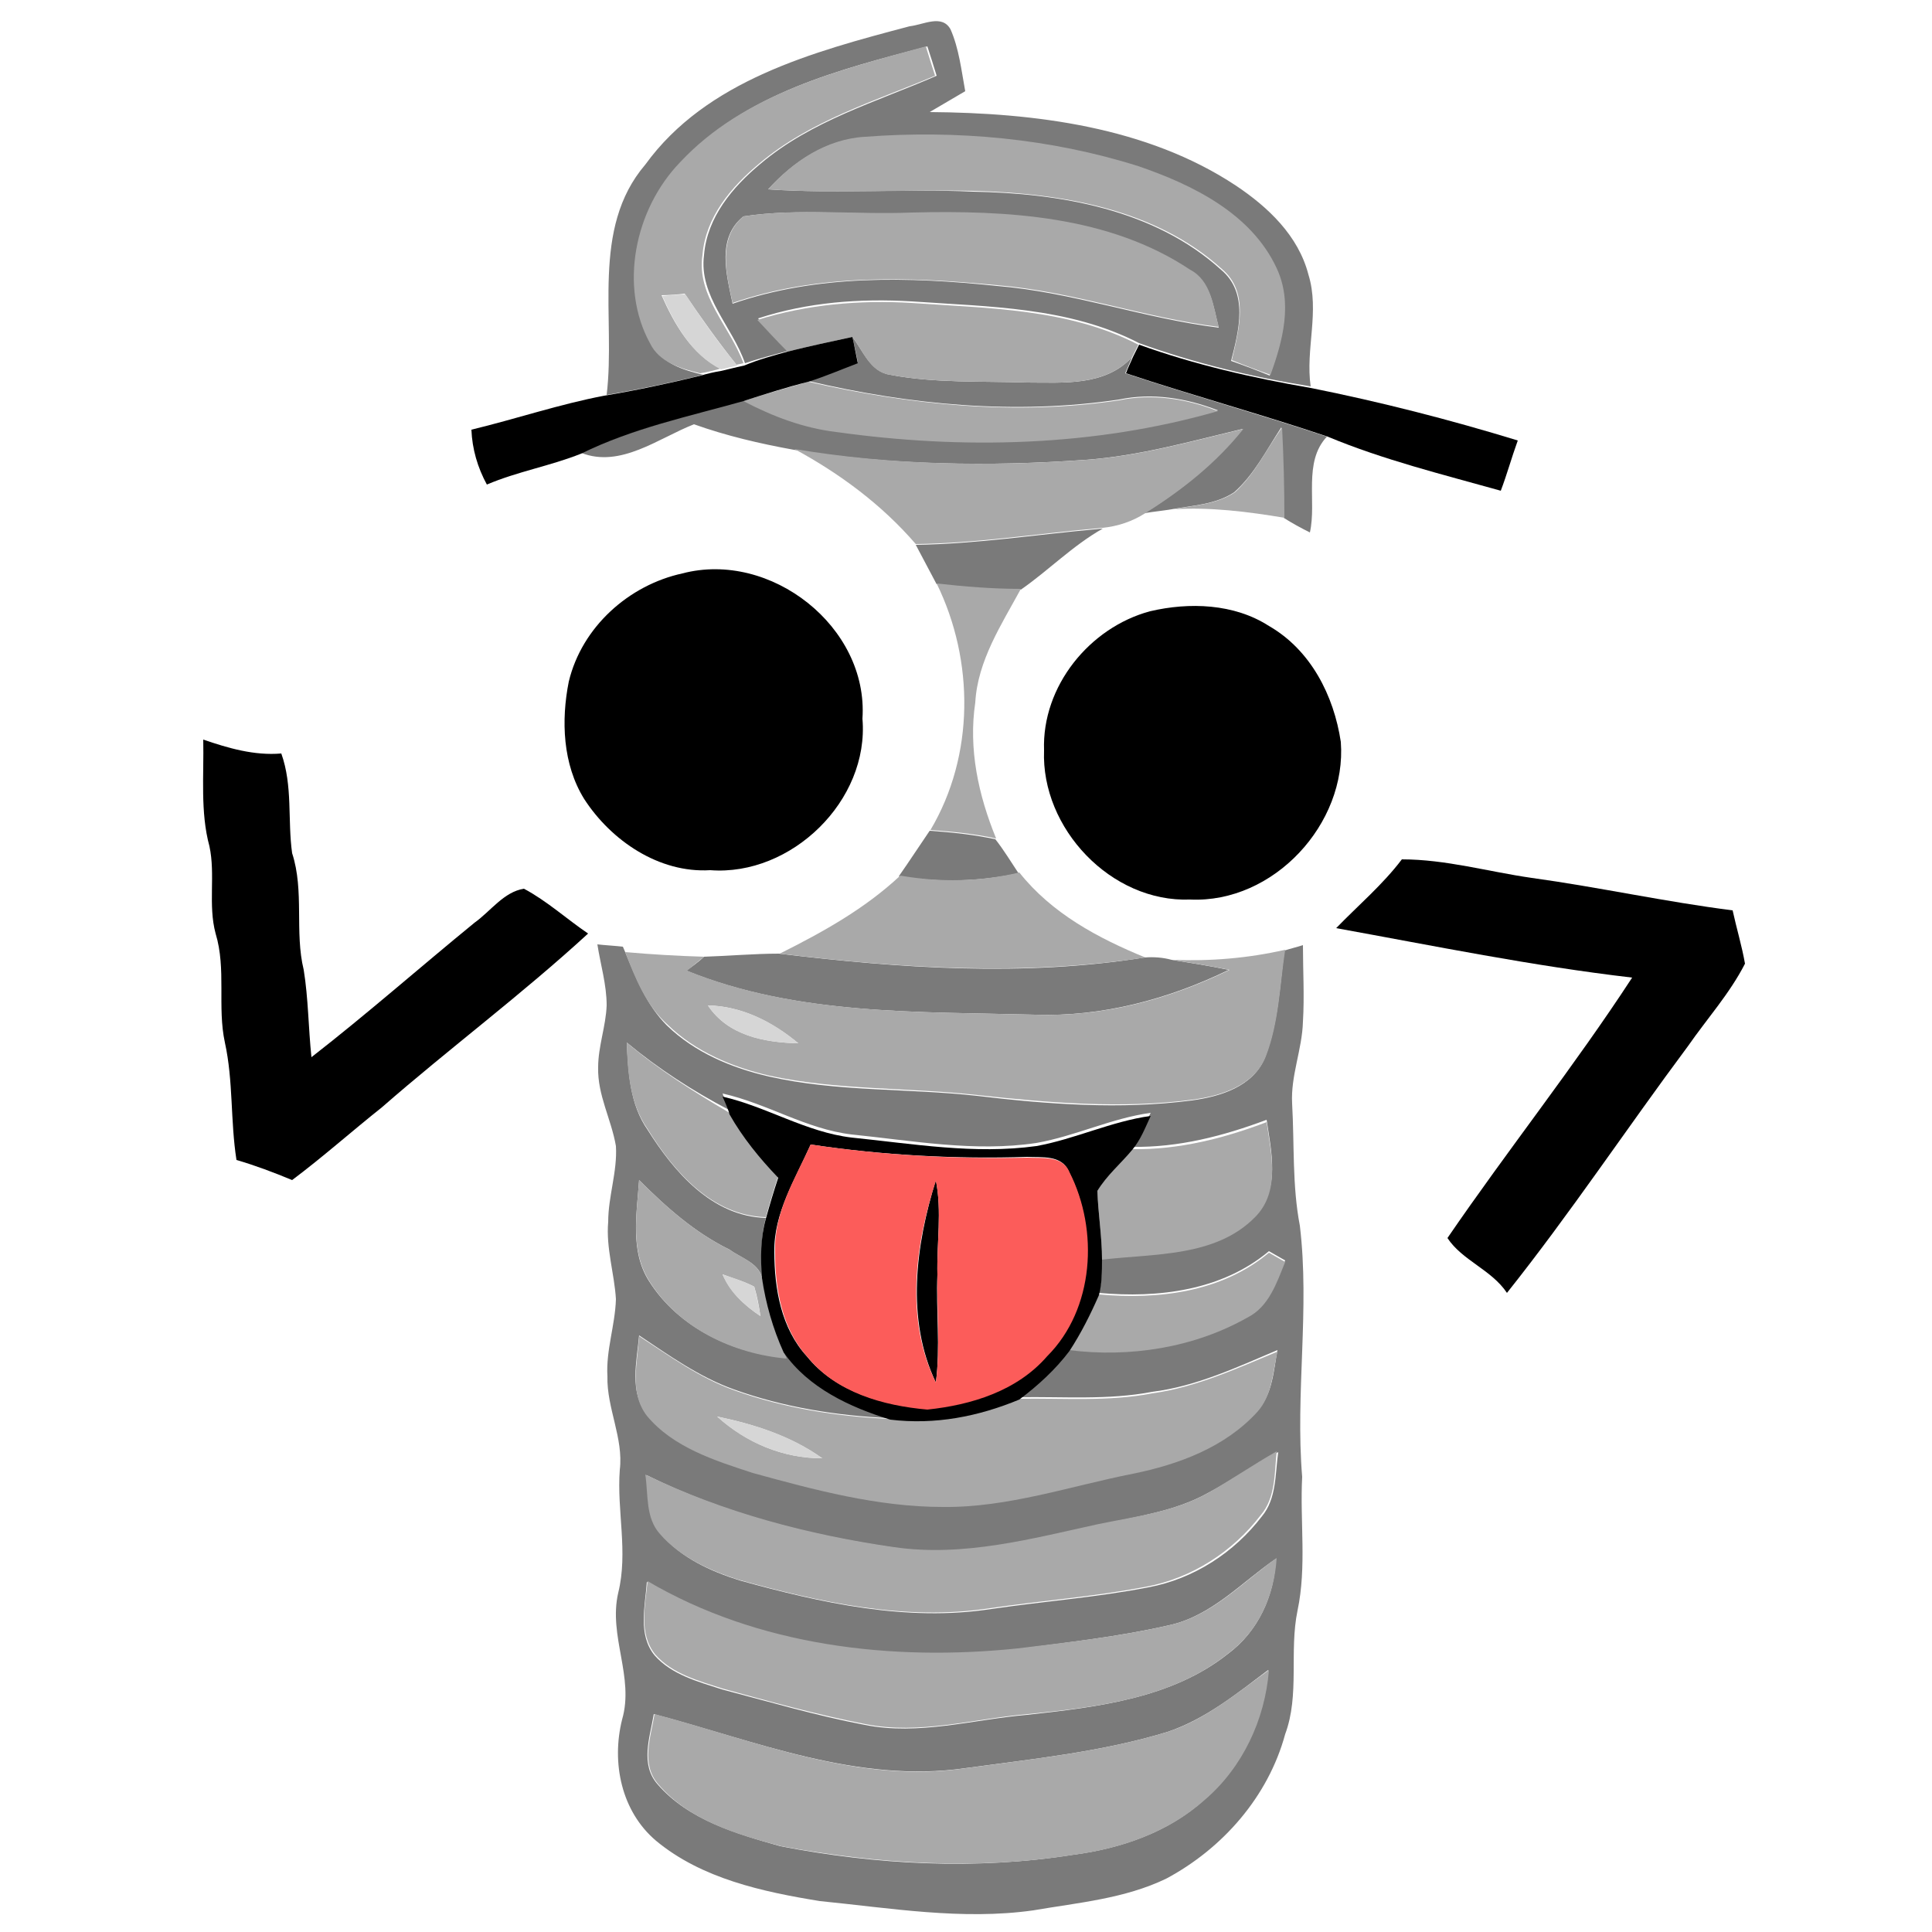 <?xml version="1.0" encoding="utf-8"?>
<!-- Generator: Adobe Illustrator 26.0.3, SVG Export Plug-In . SVG Version: 6.00 Build 0)  -->
<svg version="1.1" id="Layer_1" xmlns="http://www.w3.org/2000/svg" xmlns:xlink="http://www.w3.org/1999/xlink" x="0px" y="0px"
	 viewBox="0 0 250 250" style="enable-background:new 0 0 250 250;" xml:space="preserve">
<style type="text/css">
	.st0{fill:#7A7A7A;}
	.st1{fill:#A9A9A9;}
	.st2{fill:#D6D6D6;}
	.st3{fill:#FC5C5A;}
</style>
<g id="_x23_7a7a7aff">
	<path class="st0" d="M117.7,3.4c1.8-0.2,4.2-1.6,5.3,0.4c1.1,2.5,1.4,5.3,1.9,8c-1.5,0.9-3.1,1.8-4.6,2.7
		c13.6,0.1,28.1,1.9,39.6,9.5c4.2,2.8,8.1,6.5,9.4,11.5c1.5,4.8-0.4,9.7,0.3,14.5c-7.5-1.2-15-3-22.2-5.6
		c-9.1-4.7-19.5-4.7-29.4-5.4c-6.7-0.4-13.5,0.1-19.9,2.2c1.2,1.5,2.6,2.8,3.9,4.2c-1.9,0.5-3.8,1-5.6,1.6c-1.6-4.7-6-8.7-5.3-14
		c0.4-4.9,3.7-8.8,7.3-11.8c6.6-5.6,15-8,22.8-11.4c-0.4-1.3-0.8-2.6-1.2-3.8c-11.3,3-23.5,6-31.8,15c-5.9,6.1-8,16.1-3.7,23.6
		c1.2,2.5,4,3.3,6.5,3.9c-4.1,1-8.3,1.9-12.5,2.6c1.2-9.9-2.1-21.5,5-29.8C91.4,10.4,105.2,6.7,117.7,3.4 M99.4,24.5
		c8.8,0.6,17.7-0.1,26.5,0.3c11.3,0.2,23.5,2.3,32.1,10.1c3.6,3,2.3,7.9,1.3,11.8c1.7,0.6,3.3,1.2,5,1.9c1.6-4.4,2.9-9.4,0.8-13.8
		c-3.3-7.1-10.9-10.7-17.9-13.2C136,18,123.9,16.9,112,17.8C107,18,102.7,20.9,99.4,24.5 M96.2,28c-3.5,2.8-2.2,7.5-1.4,11.3
		c11-3.8,22.8-3.5,34.2-2.3c9.8,0.8,19,4.2,28.7,5.4c-0.7-2.7-1-5.9-3.7-7.4c-10.5-7-23.7-7.7-36-7.4C110.8,27.9,103.4,26.9,96.2,28
		z"/>
	<path class="st0" d="M110.3,43.6c1.4,1.8,2.3,4.5,4.9,4.9c5.8,1.1,11.8,0.8,17.7,1c4.7,0,10.1,0.5,13.6-3.3
		c-0.2,0.5-0.7,1.6-0.9,2.1c8.7,2.9,17.4,5.3,26.1,8.2c-3.1,3.3-1.3,8.4-2.2,12.4c-1.2-0.6-2.3-1.2-3.4-1.9c0-3.9-0.1-7.8-0.3-11.7
		c-1.9,2.9-3.5,6.1-6.1,8.4c-2.4,1.6-5.4,1.7-8.1,2.2c-1.2,0.2-2.3,0.3-3.5,0.5c4.8-3,9.1-6.5,12.7-10.9c-6.7,1.6-13.4,3.5-20.3,4
		c-12.6,0.9-25.3,0.7-37.8-1.3c-4.4-0.8-8.7-1.8-12.9-3.3c-4.6,1.8-9.5,5.7-14.6,3.7c6.7-3.2,13.9-4.8,21-6.8c3.8,2,7.8,3.5,12,4
		c16.4,2.3,33.4,1.9,49.4-2.7c-4.1-1.6-8.5-2.3-12.8-1.4c-13.4,2-27,0.7-40.2-2.4c2.1-0.8,4.2-1.6,6.4-2.4
		C110.9,46.2,110.5,44.5,110.3,43.6z"/>
	<path class="st0" d="M118.5,70.5c7.7-0.1,15.4-1.3,23.1-2c0.3,0,0.8-0.1,1.1-0.1c-3.9,2.2-7,5.4-10.6,7.9c-3.6,0-7.2-0.3-10.9-0.7
		C120.3,73.9,119.4,72.2,118.5,70.5z"/>
	<path class="st0" d="M120.3,107.5c2.9,0.2,5.7,0.5,8.5,1.1c1.1,1.4,2,2.9,3,4.4c-5.1,1.1-10.3,1.2-15.5,0.4
		C117.7,111.4,119,109.4,120.3,107.5z"/>
	<path class="st0" d="M77.3,122.2c0.8,0.1,2.5,0.2,3.3,0.3l0.3,0.7c1.4,3.4,2.8,6.9,5.4,9.5c3.6,3.5,8.4,5.5,13.2,6.6
		c8.8,2,17.9,1.5,26.9,2.5c9.2,1.1,18.6,1.8,27.8,0.6c3.7-0.5,8-1.8,9.5-5.6c1.7-4.4,1.9-9.2,2.5-13.8c0.6-0.2,1.8-0.5,2.4-0.7
		c0,3.3,0.2,6.6,0,9.9c-0.1,3.6-1.6,7-1.4,10.6c0.3,5.3,0,10.6,1,15.8c1.3,10.8-0.6,21.7,0.3,32.5c-0.3,5.8,0.6,11.6-0.6,17.3
		c-1.1,5.3,0.3,10.9-1.6,16c-2.2,8.1-8.1,14.8-15.4,18.7c-5.4,2.6-11.4,3.1-17.2,4.1c-9.2,1.3-18.5-0.3-27.6-1.2
		c-7.4-1.2-15.3-2.9-21.2-7.8c-4.5-3.8-5.8-10.1-4.4-15.7c1.6-5.5-1.8-10.8-0.5-16.4c1.3-5.3-0.2-10.6,0.2-15.9
		c0.5-4.1-1.7-8-1.6-12.1c-0.2-3.4,1-6.6,1.1-10c-0.2-3.3-1.3-6.6-1-10c0-3.3,1.2-6.5,1-9.8c-0.6-3.5-2.4-6.6-2.3-10.2
		c0-2.7,1-5.3,1.1-8C78.5,127.4,77.7,124.8,77.3,122.2 M81.1,134.9c0.2,3.9,0.4,8,2.7,11.3c3.4,5.4,8.3,11.2,15.3,11.4
		c-0.7,2.5-0.6,5.2-0.5,7.7c-0.5-1.9-2.7-2.5-4.2-3.6c-4.5-2.2-8.2-5.5-11.7-9c-0.3,4.4-1.2,9.2,1.3,13.1c3.8,6,10.8,9.3,17.7,9.9
		l-0.4-0.9c3.2,4.6,8.6,7.1,13.8,8.7c-6.8-0.3-13.7-1.4-20.1-3.7c-4.5-1.6-8.4-4.4-12.3-7c-0.3,3.4-1.3,7.3,1,10.2
		c3.4,4.1,8.7,5.8,13.7,7.4c8,2.2,16.2,4.4,24.6,4.4c8.4,0.1,16.4-2.7,24.6-4.3c5.9-1.2,12-3.4,16.1-8c2-2.1,2.1-5.2,2.6-7.8
		c-5.2,2.2-10.5,4.7-16.2,5.4c-5.7,1.1-11.6,0.6-17.3,0.7c2.4-1.8,4.7-3.9,6.5-6.3c7.9,1,16.1-0.3,23.1-4.2c2.8-1.4,3.7-4.5,4.9-7.2
		c-0.5-0.3-1.6-0.9-2.1-1.2c-6.1,5.1-14.3,6.1-22,5.4c0.4-1.5,0.4-3.1,0.4-4.6c6.7-0.8,14.7-0.3,19.8-5.5c3.3-3.3,2.1-8.2,1.5-12.3
		c-5.6,2.1-11.4,3.6-17.4,3.5c1-1.3,1.6-2.9,2.4-4.4c-5.1,0.7-9.7,3-14.8,3.9c-8,1.2-16-0.3-23.9-1.1c-5.9-0.7-10.9-4-16.7-5.3
		c0.2,0.5,0.6,1.6,0.8,2.1C89.7,141.2,85.2,138.3,81.1,134.9 M156.3,193.2c-4.3,2.4-9.2,3-13.9,4.1c-8.7,1.8-17.6,4.3-26.5,3
		c-11.1-1.6-22.1-4.4-32.2-9.4c0.3,2.6,0,5.6,1.9,7.7c2.6,3,6.3,4.7,10.1,5.9c10.5,2.9,21.6,5.4,32.6,3.7c6.8-1,13.6-1.5,20.3-2.8
		c5.9-1.1,11.1-4.5,14.7-9.2c1.9-2.3,1.7-5.5,2.1-8.3C162.2,189.6,159.3,191.6,156.3,193.2 M151.3,210.3c-6.5,1.5-13.1,2.2-19.7,3.1
		c-16.3,1.7-33.6-0.3-47.9-8.7c-0.2,3.1-1.2,6.8,1,9.5c2.2,2.5,5.6,3.4,8.7,4.4c6.1,1.6,12.2,3.4,18.5,4.6c7,1.4,14-0.7,21-1.3
		c9-1,18.7-2.1,26-7.9c3.9-2.9,6-7.5,6.2-12.3C160.7,204.7,156.8,209.1,151.3,210.3 M151.1,224.1c-8.5,2.6-17.4,3.5-26.2,4.7
		c-13.9,2-27.1-3.5-40.3-7c-0.5,3-1.8,6.5,0.5,9.1c4,4.6,10.2,6.4,15.9,8c12.4,2.4,25.3,3.1,37.9,1.1c6.1-0.8,12.3-2.9,16.9-7.1
		c4.9-4.2,7.8-10.4,8.3-16.8C160.1,219.1,156.1,222.4,151.1,224.1z"/>
	<path class="st0" d="M91.1,123.8c3.2-0.1,6.5-0.4,9.7-0.4c15.7,1.9,31.7,3,47.3,0.5c1.2-0.1,2.4,0,3.5,0.3c2.5,0.4,5,0.8,7.4,1.3
		c-7.8,3.8-16.4,6.1-25.1,5.8c-15.1-0.4-30.8,0.1-45.1-5.7C89.4,125.2,90.6,124.3,91.1,123.8z"/>
</g>
<g id="_x23_a9a9a9ff">
	<path class="st1" d="M88,21c8.3-8.9,20.5-11.9,31.8-15c0.4,1.3,0.8,2.6,1.2,3.8c-7.8,3.3-16.2,5.8-22.8,11.4
		c-3.6,3-6.9,6.9-7.3,11.8c-0.8,5.3,3.6,9.3,5.3,14l-0.9,0.2c-2.4-3-4.6-6.1-6.7-9.2c-0.8,0.1-2.2,0.2-3,0.2
		c1.7,3.8,3.8,7.5,7.6,9.5c-0.6,0.2-1.9,0.5-2.6,0.6c-2.5-0.6-5.3-1.4-6.5-3.9C80.1,37.1,82.1,27.1,88,21z"/>
	<path class="st1" d="M99.4,24.5c3.2-3.6,7.5-6.5,12.5-6.8c11.9-0.9,24,0.2,35.4,3.8c7,2.4,14.6,6.1,17.9,13.2
		c2.1,4.5,0.8,9.4-0.8,13.8c-1.7-0.6-3.3-1.2-5-1.9c0.9-3.9,2.3-8.8-1.3-11.8c-8.6-7.8-20.8-9.8-32.1-10.1
		C117.1,24.5,108.3,25.1,99.4,24.5z"/>
	<path class="st1" d="M96.2,28c7.2-1.1,14.5-0.2,21.8-0.5c12.3-0.3,25.5,0.4,36,7.4c2.7,1.4,3,4.7,3.7,7.4
		c-9.7-1.2-18.9-4.6-28.7-5.4c-11.4-1.1-23.2-1.5-34.2,2.3C94,35.6,92.8,30.8,96.2,28z"/>
	<path class="st1" d="M98,41.4c6.4-2,13.2-2.6,19.9-2.2c9.9,0.7,20.3,0.7,29.4,5.4c-0.2,0.4-0.6,1.2-0.8,1.6
		c-3.5,3.8-9,3.3-13.6,3.3c-5.9-0.2-11.9,0.1-17.7-1c-2.6-0.3-3.5-3.1-4.9-4.9c-2.8,0.6-5.6,1.2-8.4,1.9
		C100.6,44.2,99.3,42.8,98,41.4z"/>
	<path class="st1" d="M96.2,51.9c2.8-0.9,5.6-1.7,8.4-2.5c13.1,3,26.8,4.4,40.2,2.4c4.3-0.9,8.8-0.2,12.8,1.4c-16,4.6-33,5-49.4,2.7
		C104,55.4,100,53.9,96.2,51.9z"/>
	<path class="st1" d="M140.6,59.5c6.9-0.5,13.6-2.4,20.3-4c-3.5,4.4-7.9,7.9-12.7,10.9c-1.7,1.1-3.6,1.7-5.5,1.9
		c-0.3,0-0.8,0.1-1.1,0.1c-7.7,0.7-15.3,1.9-23.1,2c-4.4-5.1-9.8-9.1-15.7-12.3C115.3,60.2,128,60.4,140.6,59.5z"/>
	<path class="st1" d="M159.8,63.7c2.6-2.4,4.1-5.6,6.1-8.4c0.2,3.9,0.3,7.8,0.3,11.7c-4.8-0.8-9.6-1.4-14.4-1.1
		C154.4,65.4,157.4,65.3,159.8,63.7z"/>
	<path class="st1" d="M121.2,75.5c3.6,0.4,7.2,0.7,10.9,0.7c-2.5,4.6-5.6,9.3-5.9,14.7c-0.9,6,0.4,12,2.7,17.6
		c-2.8-0.6-5.7-0.9-8.5-1.1C126.1,97.8,126.1,85.5,121.2,75.5z"/>
	<path class="st1" d="M131.9,112.9c4.2,5.3,10.2,8.5,16.3,11c-15.7,2.4-31.7,1.4-47.3-0.5c5.6-2.8,11-5.8,15.6-10.1
		C121.6,114.2,126.8,114.1,131.9,112.9z"/>
	<path class="st1" d="M80.9,123.2c3.4,0.3,6.8,0.5,10.2,0.6c-0.6,0.5-1.7,1.4-2.2,1.8c14.3,5.8,30,5.3,45.1,5.7
		c8.8,0.3,17.3-2,25.1-5.8c-2.5-0.5-4.9-0.9-7.4-1.3c4.9,0.2,9.8-0.2,14.6-1.3c-0.7,4.6-0.8,9.4-2.5,13.8c-1.5,3.8-5.8,5.1-9.5,5.6
		c-9.2,1.2-18.6,0.4-27.8-0.6c-8.9-1-18.1-0.6-26.9-2.5c-4.8-1.1-9.6-3.1-13.2-6.6C83.6,130.1,82.2,126.6,80.9,123.2 M91.6,130.1
		c2.6,3.9,7.3,4.8,11.7,4.9C99.9,132.2,96,130.2,91.6,130.1z"/>
	<path class="st1" d="M81.1,134.9c4.1,3.5,8.7,6.4,13.3,9.1c1.7,3,3.9,5.8,6.3,8.2c-0.6,1.8-1.1,3.5-1.6,5.3
		c-7-0.2-11.9-5.9-15.3-11.4C81.5,142.8,81.2,138.7,81.1,134.9z"/>
	<path class="st1" d="M146.5,148.7c6,0.1,11.9-1.4,17.4-3.5c0.6,4.1,1.8,9-1.5,12.3c-5.1,5.2-13.1,4.7-19.8,5.5c0-3-0.5-5.9-0.6-8.9
		C143.1,151.9,145,150.4,146.5,148.7z"/>
	<path class="st1" d="M82.7,152.7c3.5,3.5,7.2,6.8,11.7,9c1.4,1,3.7,1.7,4.2,3.6c0.6,3.3,1.5,6.6,2.8,9.6l0.4,0.9
		c-6.9-0.6-13.9-3.9-17.7-9.9C81.5,161.9,82.4,157.1,82.7,152.7 M93.5,164.9c1,2.3,2.8,4,4.9,5.4c-0.2-1.3-0.4-2.5-0.8-3.8
		C96.3,165.8,94.8,165.4,93.5,164.9z"/>
	<path class="st1" d="M142.2,167.5c7.7,0.7,15.9-0.3,22-5.4c0.5,0.3,1.6,0.9,2.1,1.2c-1.1,2.7-2.1,5.8-4.9,7.2
		c-6.9,3.9-15.2,5.2-23.1,4.2C139.8,172.4,141.1,170,142.2,167.5z"/>
	<path class="st1" d="M82.7,172.9c4,2.6,7.8,5.4,12.3,7c6.4,2.3,13.3,3.4,20.1,3.7c5.7,0.7,11.4-0.4,16.7-2.6
		c5.8-0.1,11.6,0.4,17.3-0.7c5.7-0.8,10.9-3.2,16.2-5.4c-0.6,2.7-0.7,5.7-2.6,7.8c-4.2,4.6-10.2,6.8-16.1,8
		c-8.1,1.6-16.2,4.4-24.6,4.3c-8.4,0-16.6-2.2-24.6-4.4c-4.9-1.6-10.3-3.3-13.7-7.4C81.4,180.2,82.5,176.3,82.7,172.9 M92.8,183.3
		c3.8,3.4,8.5,5.4,13.6,5.4C102.3,185.8,97.6,184.3,92.8,183.3z"/>
	<path class="st1" d="M156.3,193.2c3-1.7,5.9-3.7,8.9-5.4c-0.3,2.8-0.1,6-2.1,8.3c-3.6,4.7-8.9,8.1-14.7,9.2
		c-6.7,1.3-13.5,1.8-20.3,2.8c-11,1.7-22.1-0.8-32.6-3.7c-3.7-1.2-7.5-2.9-10.1-5.9c-1.9-2.1-1.5-5.1-1.9-7.7
		c10.1,4.9,21.1,7.8,32.2,9.4c9,1.3,17.8-1.1,26.5-3C147.1,196.2,152,195.6,156.3,193.2z"/>
	<path class="st1" d="M151.3,210.3c5.5-1.2,9.4-5.5,13.9-8.7c-0.3,4.8-2.3,9.4-6.2,12.3c-7.3,5.9-17,7-26,7.9c-7,0.6-14,2.7-21,1.3
		c-6.2-1.2-12.3-2.9-18.5-4.6c-3.1-1-6.5-1.9-8.7-4.4c-2.2-2.7-1.3-6.4-1-9.5c14.3,8.4,31.6,10.4,47.9,8.7
		C138.2,212.5,144.8,211.8,151.3,210.3z"/>
	<path class="st1" d="M151.1,224.1c4.9-1.6,8.9-5,13.1-8c-0.5,6.4-3.4,12.6-8.3,16.8c-4.7,4.2-10.8,6.3-16.9,7.1
		c-12.6,2-25.4,1.2-37.9-1.1c-5.7-1.5-11.9-3.3-15.9-8c-2.3-2.6-1-6.1-0.5-9.1c13.2,3.5,26.4,9.1,40.3,7
		C133.7,227.6,142.6,226.7,151.1,224.1z"/>
</g>
<g id="_x23_d6d6d6ff">
	<path class="st2" d="M85.7,38.3c0.8-0.1,2.3-0.2,3-0.2c2.1,3.2,4.3,6.3,6.7,9.2c-0.5,0.1-1.6,0.4-2.1,0.5
		C89.5,45.9,87.4,42.1,85.7,38.3z"/>
	<path class="st2" d="M91.6,130.1c4.4,0.1,8.4,2.1,11.7,4.9C98.8,134.9,94.2,134,91.6,130.1z"/>
	<path class="st2" d="M93.5,164.9c1.4,0.5,2.8,0.9,4.1,1.6c0.3,1.2,0.6,2.5,0.8,3.8C96.3,168.9,94.4,167.2,93.5,164.9z"/>
	<path class="st2" d="M92.8,183.3c4.8,1,9.6,2.5,13.6,5.4C101.3,188.7,96.5,186.7,92.8,183.3z"/>
</g>
<g id="_x23_000000ff">
	<path d="M101.9,45.5c2.8-0.7,5.6-1.3,8.4-1.9c0.2,0.8,0.5,2.5,0.7,3.4c-2.1,0.8-4.2,1.7-6.4,2.4c-2.8,0.7-5.6,1.6-8.4,2.5
		c-7.1,2-14.3,3.5-21,6.8c-4,1.6-8.2,2.3-12.2,4c-1.2-2.2-1.9-4.6-2-7.1c5.8-1.4,11.4-3.3,17.2-4.4c4.2-0.7,8.4-1.6,12.5-2.6
		c0.6-0.2,1.9-0.5,2.6-0.6c0.5-0.1,1.6-0.4,2.1-0.5l0.9-0.2C98.2,46.5,100.1,46,101.9,45.5z"/>
	<path d="M146.6,46.2c0.2-0.4,0.6-1.2,0.8-1.6c7.2,2.6,14.7,4.3,22.2,5.6c9,1.8,18,4.1,26.8,6.8c-0.8,2.2-1.4,4.4-2.2,6.5
		c-7.5-2.1-15.2-4-22.4-7c-8.6-2.9-17.4-5.3-26.1-8.2C145.9,47.7,146.4,46.7,146.6,46.2z"/>
	<path d="M88.3,74.2c11.4-3,24.1,6.9,23.3,18.8c0.9,10.6-9.2,20.4-19.7,19.6c-6.6,0.4-12.8-3.8-16.3-9.2c-2.8-4.5-3-10.2-2-15.2
		C75.3,81.1,81.4,75.7,88.3,74.2z"/>
	<path d="M148.8,79.1c5.1-1.2,10.9-1,15.4,1.9c5.4,3.1,8.4,9,9.3,15c0.8,10.6-8.7,20.9-19.5,20.4c-10.2,0.4-19.3-9.2-18.9-19.3
		C134.8,88.8,141,81.2,148.8,79.1z"/>
	<path d="M26.3,95.7c3.2,1.1,6.6,2.1,10.1,1.8c1.5,4.2,0.8,8.6,1.4,12.9c1.6,4.9,0.3,10.2,1.5,15.1c0.6,3.7,0.6,7.5,1,11.3
		c7.2-5.6,14-11.6,21.1-17.4c2.1-1.5,3.8-4,6.4-4.4c3,1.6,5.5,3.9,8.3,5.8c-8.6,7.9-18,14.9-26.7,22.5c-3.9,3.1-7.6,6.4-11.6,9.4
		c-2.4-1-4.8-1.9-7.2-2.6c-0.8-5.1-0.4-10.2-1.5-15.2c-1-4.6,0.2-9.5-1.2-14.1c-1-3.7,0-7.6-0.8-11.3
		C25.9,105.1,26.4,100.3,26.3,95.7z"/>
	<path d="M181.4,111.2c5.7,0,11.2,1.6,16.8,2.4c8.7,1.2,17.3,3.1,26,4.2c0.5,2.3,1.2,4.6,1.6,6.9c-2,3.9-4.9,7.1-7.4,10.7
		c-7.9,10.6-15.2,21.6-23.4,31.9c-2-3-5.8-4.2-7.7-7.1c7.8-11.4,16.4-22.2,23.9-33.7c-12.9-1.5-25.6-4.1-38.3-6.4
		C175.7,117.2,178.9,114.5,181.4,111.2z"/>
	<path d="M93.5,141.9c5.7,1.3,10.8,4.6,16.7,5.3c7.9,0.8,15.9,2.2,23.9,1.1c5-0.9,9.7-3.2,14.8-3.9c-0.7,1.5-1.3,3.1-2.4,4.4
		c-1.5,1.8-3.3,3.3-4.5,5.3c0.1,3,0.6,5.9,0.6,8.9c0,1.5,0,3.1-0.4,4.6c-1.1,2.5-2.3,4.9-3.8,7.2c-1.8,2.4-4.1,4.5-6.5,6.3
		c-5.3,2.2-10.9,3.3-16.7,2.6c-5.2-1.6-10.6-4.1-13.8-8.7c-1.4-3.1-2.3-6.3-2.8-9.6c-0.2-2.6-0.2-5.2,0.5-7.7c0.5-1.8,1-3.5,1.6-5.3
		c-2.4-2.5-4.6-5.2-6.3-8.2C94.2,143.4,93.7,142.4,93.5,141.9 M104.9,148.1c-2,4.5-4.8,8.9-4.7,13.9c0,4.8,0.9,9.9,4.2,13.5
		c3.7,4.6,9.8,6.3,15.5,6.8c5.7-0.6,11.7-2.4,15.5-6.9c6.1-6.1,6.7-16.3,2.9-23.8c-0.9-2.2-3.5-1.8-5.4-1.9
		C123.7,150,114.2,149.5,104.9,148.1z"/>
	<path d="M121.1,178.9c-3.9-8.2-2.6-17.8,0-26.2c0.8,4,0.1,8.2,0.2,12.2C121.1,169.6,121.7,174.3,121.1,178.9z"/>
</g>
<g id="_x23_fc5c5aff">
	<path class="st3" d="M104.9,148.1c9.3,1.4,18.7,1.9,28.1,1.7c1.9,0.1,4.5-0.3,5.4,1.9c3.8,7.5,3.2,17.7-2.9,23.8
		c-3.9,4.5-9.8,6.3-15.5,6.9c-5.7-0.5-11.8-2.2-15.5-6.8c-3.3-3.6-4.2-8.8-4.2-13.5C100.1,156.9,102.9,152.5,104.9,148.1
		 M121.1,178.9c0.6-4.6,0.1-9.3,0.2-13.9c-0.1-4.1,0.6-8.2-0.2-12.2C118.4,161.1,117.1,170.8,121.1,178.9z"/>
</g>
</svg>
